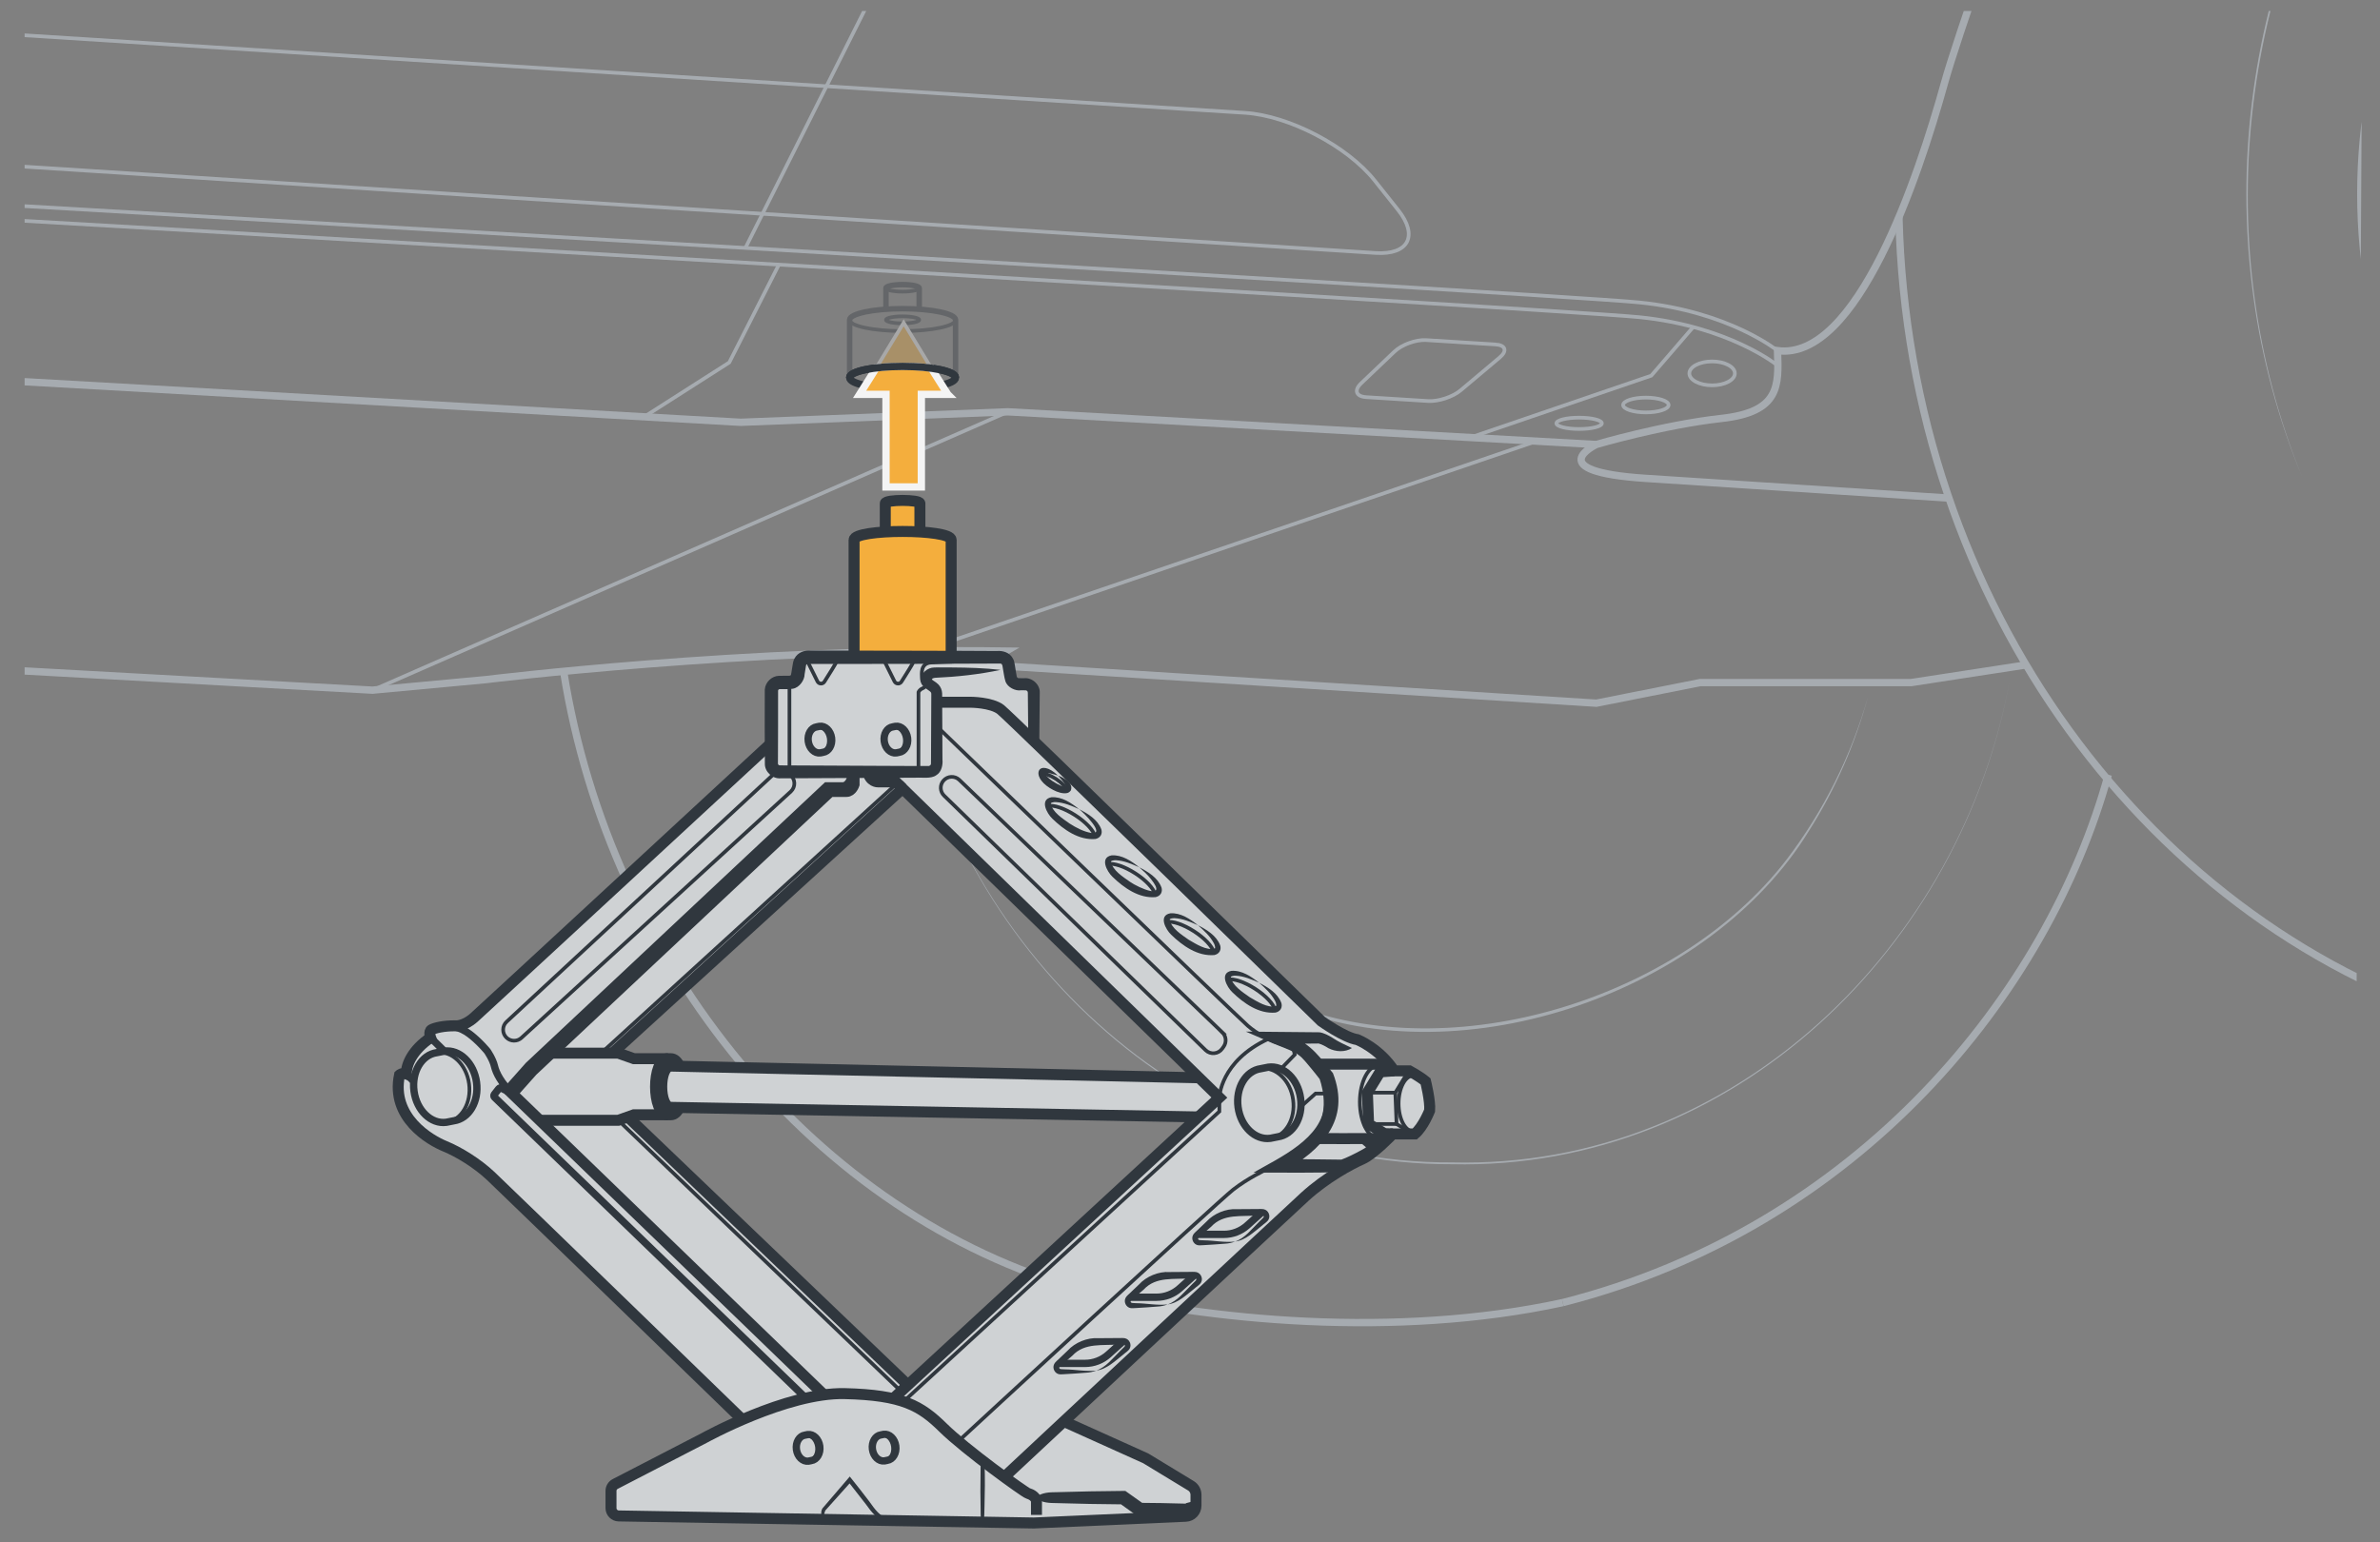 <?xml version="1.0" encoding="UTF-8"?><svg xmlns="http://www.w3.org/2000/svg" width="325" height="210.664" xmlns:xlink="http://www.w3.org/1999/xlink" viewBox="0 0 325 210.664"><rect x="0" y="0" width="325" height="210.664" fill="#808080" stroke="none"/><defs><clipPath id="uuid-1994374b-814c-45f0-80f3-7412c167d045"><polygon points="-334.688 196.922 -15.282 196.922 -15.282 1.751 -333.53 1.751 -334.688 196.922" style="fill:none;"/></clipPath><clipPath id="uuid-0b61b290-09d1-4baa-8aa1-d89f3df76a48"><polygon points="321.418 201.917 3.36 201.917 3.36 1.501 322.576 1.501 321.418 201.917" style="fill:none;"/></clipPath></defs><g id="uuid-78422011-47ae-4529-8a99-f5e6858f307b"><g style="clip-path:url(#uuid-1994374b-814c-45f0-80f3-7412c167d045);"><path d="m-230.949,46.177s6.446-5.226,18.466-6.446c12.02-1.219,264.582-15.679,264.582-15.679" style="fill:none; stroke:#a6abb0; stroke-miterlimit:10; stroke-width:.5px;"/><path d="m-230.949,48.147s6.446-5.226,18.466-6.446S52.099,26.023,52.099,26.023" style="fill:none; stroke:#a6abb0; stroke-miterlimit:10; stroke-width:.5px;"/><path d="m47.785,24.052c-8.362-10.104-12.899-28.007-14.115-41.354,0,0,3.495-5.22,9.24-8.413,0,0-3.139-17.371-4.533-22.738" style="fill:none; stroke:#a6abb0; stroke-miterlimit:10; stroke-width:.5px;"/><polyline points="-206.728 58.723 -128.098 54.351 -92.378 55.752 55.453 47.375" style="fill:none; stroke:#a6abb0; stroke-miterlimit:10;"/><path d="m-88.456,55.53l-26.413,4.868c-.349.064-.373.556-.031.653l12.806,3.631c.363.103.306.635-.071.658l-44.3,2.776c-.385.024-.432.572-.057.662l55.689,13.313c.029.007.06.01.09.009l58.162-2.023c.03-.001.06.002.089.009l14.946,3.526c.025.006.051.009.077.009h60.071s11.482,0,11.482,0" style="fill:none; stroke:#a6abb0; stroke-miterlimit:10; stroke-width:.5px;"/><path d="m21.496,83.622l-6.585,4.728-58.084,3.208-15.164-1.412s-34.848-4.315-69.53-3.817l3.153,1.825-82.021,5.144-13.894-2.758h-28.21s-15.333-2.359-15.333-2.359" style="fill:none; stroke:#a6abb0; stroke-miterlimit:10;"/><path d="m44.244.53l-219.738,13.961c-5.871.373-13.673,4.443-17.337,9.045l-3.139,3.942c-2.74,3.441-1.391,6.027,2.999,5.747L47.544,17.86" style="fill:none; stroke:#a6abb0; stroke-miterlimit:10; stroke-width:.5px;"/></g><g style="clip-path:url(#uuid-0b61b290-09d1-4baa-8aa1-d89f3df76a48);"><g style="opacity:.35;"><path d="m130.485,43.685c0,.845-3.238,1.53-7.231,1.53s-7.231-.685-7.231-1.53" style="fill:none; stroke:#30373e; stroke-miterlimit:10; stroke-width:.5px;"/><ellipse cx="123.253" cy="43.685" rx="2.27" ry=".48" style="fill:none; stroke:#30373e; stroke-miterlimit:10; stroke-width:.5px;"/><path d="m125.524,39.351c0,.265-1.016.48-2.27.48s-2.27-.215-2.27-.48" style="fill:none; stroke:#30373e; stroke-miterlimit:10; stroke-width:.5px;"/><path d="m120.983,42.232v-2.881c0-.265,1.016-.48,2.27-.48s2.27.215,2.27.48v2.881" style="fill:none; stroke:#30373e; stroke-miterlimit:10; stroke-width:.75px;"/><path d="m116.022,51.572v-7.887c0-.845,3.238-1.53,7.231-1.53s7.231.685,7.231,1.53v7.887" style="fill:none; stroke:#30373e; stroke-miterlimit:10; stroke-width:.75px;"/><path d="m127.167,50.284c-1.127-.161-2.468-.247-3.916-.247-1.309,0-2.543.075-3.594.204l3.744-6.158,3.766,6.201Z" style="fill:#f4ae3d; stroke:#f4f4f4; stroke-miterlimit:10; stroke-width:.5px;"/></g><path d="m147.53,176.12c17.407,4.287,43.229,6.704,65.871,1.784" style="fill:none; stroke:#a6abb0; stroke-miterlimit:10;"/><path d="m314.328,65.028c-12.941-31.098-9.189-68.692,10.387-96.214,6.494-9.15,14.665-17.07,24.055-23.211-9.33,6.215-17.445,14.161-23.919,23.307-19.446,27.558-23.208,64.971-10.522,96.118h0Z" style="fill:#a6abb0;"/><path d="m352.468,143.013c-.047,0-.109-.016-.156-.016-4.731-.654-9.354-1.665-13.867-2.988-.016-.016-.031-.016-.047-.016-44.681-13.093-77.811-57.351-79.089-110.344" style="fill:none; stroke:#a6abb0; stroke-miterlimit:10;"/><path d="m457.773,26.47c0,40.217-30.309,72.82-67.697,72.82-37.388,0-67.697-32.603-67.697-72.82s30.309-72.82,67.697-72.82,67.697,32.603,67.697,72.82Z" style="fill:none; stroke:#a6abb0; stroke-miterlimit:10;"/><path d="m123.452,90.803c5.718,36.682,36.63,68.185,74.839,67.953,38.353.941,69.741-29.554,76.234-66.317-6.423,36.839-37.814,67.426-76.237,66.566-38.264.152-69.197-31.45-74.836-68.202h0Z" style="fill:#a6abb0;"/><path d="m138.715,92.536c4.724,19.492,18.467,37.038,37.295,44.516,22.386,9.007,53.341-.68,67.915-19.601,5.084-6.665,8.898-14.282,11.176-22.361-1.749,6.482-4.472,12.708-8.08,18.385-13.439,21.981-47.178,33.785-71.167,23.962-18.866-7.58-32.689-25.243-37.139-44.901h0Z" style="fill:#a6abb0;"/><path d="m213.402,177.904c40.432-10.274,66.245-42.193,74.488-72.086" style="fill:none; stroke:#a6abb0; stroke-miterlimit:10;"/><path d="m76.963,91.688c6.344,39.992,34.502,74.348,70.567,84.432.043.014.072.014.115.029,4.618,1.28,9.365,2.201,14.227,2.733h.043" style="fill:none; stroke:#a6abb0; stroke-miterlimit:10;"/><path d="m297.518-78.943c-4.806,13.528-28.446,77.529-32.006,90.345s-11.926,37.914-22.784,36.49c.178,4.806.356,8.366-7.654,9.256-8.01.89-17.088,3.56-17.088,3.56,0,0-7.774,3.679,6.764,4.628,11.409.744,41.387,2.694,41.387,2.694" style="fill:none; stroke:#a6abb0; stroke-miterlimit:10;"/><path d="m242.728,47.892s-6.586-5.34-18.868-6.586c-12.282-1.246-270.34-16.02-270.34-16.02" style="fill:none; stroke:#a6abb0; stroke-miterlimit:10; stroke-width:.5px;"/><path d="m242.728,49.905s-6.586-5.34-18.868-6.586c-12.282-1.246-270.34-16.02-270.34-16.02" style="fill:none; stroke:#a6abb0; stroke-miterlimit:10; stroke-width:.5px;"/><polyline points="106.358 36.143 99.586 49.503 87.959 56.929" style="fill:none; stroke:#a6abb0; stroke-miterlimit:10; stroke-width:.5px;"/><polyline points="231.219 44.66 225.488 51.305 200.771 59.754" style="fill:none; stroke:#a6abb0; stroke-miterlimit:10; stroke-width:.5px;"/><polyline points="217.98 60.711 137.639 56.244 101.142 57.676 -49.906 49.116" style="fill:none; stroke:#a6abb0; stroke-miterlimit:10;"/><path d="m-15.21,86.152l6.728,4.831,59.347,3.278,15.494-1.443s35.606-4.408,71.043-3.9l-3.222,1.865,83.806,5.256,14.196-2.818h28.824l15.666-2.41" style="fill:none; stroke:#a6abb0; stroke-miterlimit:10;"/><line x1="209.805" y1="60.257" x2="124.673" y2="89.32" style="fill:none; stroke:#a6abb0; stroke-miterlimit:10; stroke-width:.5px;"/><line x1="50.866" y1="94.261" x2="137.639" y2="56.244" style="fill:none; stroke:#a6abb0; stroke-miterlimit:10; stroke-width:.5px;"/><path d="m-54.522,1.143l224.519,14.265c5.999.381,13.97,4.54,17.714,9.242l3.207,4.027c2.8,3.516,1.421,6.158-3.065,5.872L-57.893,18.85" style="fill:none; stroke:#a6abb0; stroke-miterlimit:10; stroke-width:.5px;"/><path d="m204.218,47.042c1.376.086,1.639.883.584,1.771l-5.35,4.501c-1.055.888-3.045,1.544-4.421,1.458l-8.478-.531c-1.376-.086-1.685-.935-.687-1.886l4.552-4.334c.999-.951,2.942-1.659,4.318-1.572l9.482.594Z" style="fill:none; stroke:#a6abb0; stroke-miterlimit:10; stroke-width:.5px;"/><polyline points="101.789 33.862 122.775 -8.009 121.824 -16.01 138.652 -42.118" style="fill:none; stroke:#a6abb0; stroke-miterlimit:10; stroke-width:.5px;"/><ellipse cx="233.796" cy="50.996" rx="3.107" ry="1.633" style="fill:none; stroke:#a6abb0; stroke-miterlimit:10; stroke-width:.5px;"/><ellipse cx="224.751" cy="55.314" rx="3.107" ry="1.01" style="fill:none; stroke:#a6abb0; stroke-miterlimit:10; stroke-width:.5px;"/><ellipse cx="215.638" cy="57.815" rx="3.107" ry=".775" style="fill:none; stroke:#a6abb0; stroke-miterlimit:10; stroke-width:.5px;"/><ellipse cx="123.253" cy="51.572" rx="7.231" ry="1.53" style="fill:none; stroke:#30373e; stroke-miterlimit:10;"/></g><path d="m129.42,53.857h-3.605v12.645h-4.828v-12.645h-3.605l2.274-3.616c1.051-.129,2.285-.204,3.594-.204,1.448,0,2.789.086,3.916.247l2.253,3.573Z" style="fill:#f4ae3d; stroke:#f4f4f4; stroke-miterlimit:10;"/></g><g id="uuid-16e37f50-907e-473f-81b4-20ebfb4324f2"><path d="m125.617,72.514v-3.763c0-.272-1.182-.408-2.364-.408s-2.364.136-2.364.408v3.9" style="fill:#f4ae3d; stroke:#30373e; stroke-miterlimit:10; stroke-width:1.5px;"/><path d="m129.884,73.734v16.038h-13.257v-16.038c0-1.535,13.257-1.535,13.257,0Z" style="fill:#f4ae3d; stroke:#30373e; stroke-miterlimit:10; stroke-width:1.5px;"/><path d="m194.667,147.688c-.796-.67-2.204-1.434-2.204-1.434h-2.091c-2.024-3.093-5.031-4.268-5.031-4.268-1.712-.246-4.905-2.516-4.905-2.516,0,0-28.036-27.432-39.266-38.271v-6.604c0-.631-.511-1.142-1.142-1.142h-.903c-.558,0-1.029-.405-1.122-.956l-.299-1.772c-.013-.06-.027-.113-.046-.159-.14-.471-.571-.796-1.075-.796h-26.29c-.557,0-1.032.405-1.122.962l-.245,1.52c-.089.55-.564.956-1.122.956h-1.327c-.631,0-1.142.511-1.142,1.142v7.109s-39.173,36.24-40.594,37.507c-1.42,1.268-2.555,1.135-2.555,1.135-.292-.007-.571.007-.836.02-1.175.073-2.064.312-2.423.504-.431.239-.126,1.089-.126,1.089-2.449,1.666-3.325,3.604-3.325,4.958-.564-.193-.923.139-.923.139-1.221,5.828,4.195,8.914,6.173,9.73,1.985.816,4.427,2.33,6.292,4.075,1.852,1.732,33.797,32.735,34.341,33.266-3.08,1.334-5.223,2.522-5.223,2.522l-12.126,6.266c-.353.183-.578.551-.578.949v2.35c0,.584.471,1.059,1.055,1.069l28.414.485h.007l8.456.139h.026s12.763.219,12.763.219l7.016.119.412-.02,20.35-.896c.777-.034,1.387-.677,1.387-1.454v-1.473c0-.511-.267-.98-.697-1.241l-6.179-3.75-11.171-5.038c2.788-2.608,6.073-5.675,9.471-8.841,3.067-2.861,6.219-5.808,9.186-8.575,3.558-3.319,6.85-6.385,9.379-8.748,2.535-2.356,4.314-4.009,4.858-4.507,1.646-1.507,3.478-2.755,5.031-3.677,1.162-.684,2.164-1.188,2.821-1.473,1.533-.677,4.175-3.438,4.175-3.438h3.007c.239-.206.474-.462.684-.743.272-.365.518-.77.717-1.142.392-.71.624-1.308.624-1.308.119-1.288-.558-3.989-.558-3.989Zm-103.084-3.1h-.372s-4.646,0-4.646,0l-2.137-.75h-.816s39.645-36.153,39.645-36.153l40.487,39.518-70.953-1.573c-.279-.631-.684-1.042-1.208-1.042Zm-5.861,7.958l.843-.292h5.018c.511,0,.909-.392,1.188-.996l70.866,1.288-39.664,36.618-38.251-36.618Z" style="fill:#cfd2d4;"/><path d="m140.419,101.202l-.062-6.558c.008-.231-.121-.327-.271-.363-.144-.012-.523,0-.676-.002-.718.12-1.838-.381-2.114-1.235-.163-.513-.254-1.245-.352-1.78-.049-.18-.023-.57-.269-.625-.047-.011-.035-.013-.134-.014l-.41.002c-6.691.039-17.802.063-24.594.054,0,0-.82,0-.82,0h-.41c-.137.002-.218.078-.241.214-.039.25-.153.953-.195,1.214.002.745-.687,1.81-1.614,1.957-.857.112-1.075.027-1.793.055-.055.003-.105.022-.146.063-.04.04-.062.089-.067.143v.747c.013,2.364-.011,5.843-.016,8.198,0,0-.004.82-.004.82,0,0,0,.189,0,.189,0,0,.003.045.003.045.006.028.016.055.031.081.101.116.088.115.286.124,0,0,.41.002.41.002,1.01.002,3.865.02,4.919.023,1.186-.003,14.244.084,14.978.059.383-.142.247-.373.276-.869,0-.505.01-1.933.011-2.459,0,0,.03-6.536.03-6.536-.03-.245-.026-.217-.668-.675-.328-.196-.746-.766-.719-1.19-.093-1.005.928-1.711,1.765-1.72.676-.038,1.841.01,2.499-.006,2.184.018,4.375.071,6.577.329-2.948.627-5.958.947-8.944,1.082-.228.038-.415.083-.443.23,0,.008.009.007-.02-.034.243.259.47.282.926.717.31.328.493.771.506,1.221l.032,6.581c-.017.523.023,1.949.011,2.459.073.635-.102,1.703-.835,2.124-.696.535-2.072.287-2.864.346,0,0-13.117.061-13.117.061,0,0-3.279.015-3.279.015-.165-.018-1.879.022-2.049.009-1.058.073-2.132-.889-2.108-1.989-.018-3.129-.034-6.993-.012-10.13.065-1.001.937-1.853,1.94-1.884,0,0,.866-.004.866-.004.735.005.646.006.749-.095.03.103.132-.713.217-1.19.068-.352.093-.755.295-1.084.417-.809,1.353-1.151,2.218-1.065,0,0,.82,0,.82,0,4.353,0,15.469.003,19.675.029,0,0,3.279.017,3.279.017l1.64.008c.815-.076,1.754.217,2.166.993.204.306.248.723.307,1.076.071.389.158,1.063.239,1.441.155.233.119.189.566.201,0,0,.41.002.41.002,1.132-.127,2.238.892,2.161,2.012,0,0-.062,6.558-.062,6.558h-1.5Z" style="fill:#30373e;"/><path d="m127.916,95.908h4.602s2.822,0,4.111.982c1.288.982,43.807,42.58,43.807,42.58,0,0,3.19,2.27,4.908,2.516,0,0,3.006,1.174,5.031,4.268h2.086s1.411.763,2.209,1.438c0,0,.675,2.7.552,3.988,0,0-.859,2.209-2.025,3.19h-3.006s-2.638,2.761-4.172,3.436-4.97,2.516-7.853,5.154-40.985,38.224-40.985,38.224" style="fill:none; stroke:#30373e; stroke-miterlimit:10; stroke-width:1.5px;"/><path d="m145.269,194.13l11.177,5.038,6.173,3.748c.434.263.699.734.699,1.241v1.475c0,.777-.612,1.416-1.388,1.451l-20.761.92-56.682-.964c-.584-.01-1.052-.486-1.052-1.07v-2.345c0-.4.223-.767.579-.951l12.121-6.266s11.289-6.258,19.204-6.074c7.915.184,10.402,1.657,13.453,4.663,3.051,3.006,11.15,8.835,11.579,8.958s1.166.491,1.166,1.166v1.779" style="fill:none; stroke:#30373e; stroke-miterlimit:10; stroke-width:1.5px;"/><polyline points="121.961 191.022 166.508 149.9 123.253 107.688 83.557 143.887" style="fill:none; stroke:#30373e; stroke-miterlimit:10; stroke-width:1.5px;"/><line x1="122.505" y1="106.972" x2="82.249" y2="143.682" style="fill:none; stroke:#30373e; stroke-miterlimit:10; stroke-width:.5px;"/><path d="m116.627,105.418v1.718s-.307.957-1.043.957h-2.209s-40.678,38.161-40.678,38.161l-2.761,3.102,42.578,41.148" style="fill:none; stroke:#30373e; stroke-miterlimit:10; stroke-width:1.5px;"/><path d="m116.114,105.294v1.082s-.307.957-1.043.957h-2.209s-40.678,38.161-40.678,38.161l-2.761,3.102" style="fill:none; stroke:#30373e; stroke-miterlimit:10;"/><path d="m109.918,190.827l-42.39-40.967c-.107-.103-.118-.27-.027-.387l.609-.778c.085-.109.235-.142.359-.08l1.468.74c-1.501-1.45-2.199-2.802-2.419-3.753s-.974-2.039-.974-2.039c0,0-1.069-1.317-2.438-2.354-1.369-1.037-2.754-1.09-2.754-1.09" style="fill:none; stroke:#30373e; stroke-miterlimit:10;"/><line x1="123.976" y1="189.162" x2="85.725" y2="152.547" style="fill:none; stroke:#30373e; stroke-miterlimit:10; stroke-width:1.5px;"/><line x1="122.997" y1="189.974" x2="84.431" y2="153.006" style="fill:none; stroke:#30373e; stroke-miterlimit:10; stroke-width:.5px;"/><path d="m92.769,151.259c-.278.604-.672.993-1.183.993h-5.023s-2.131.753-2.131.753h-10.717" style="fill:none; stroke:#30373e; stroke-miterlimit:10; stroke-width:1.5px;"/><path d="m92.79,145.628c-.28-.63-.682-1.038-1.205-1.038h-5.023s-2.131-.753-2.131-.753h-9.156" style="fill:none; stroke:#30373e; stroke-miterlimit:10; stroke-width:1.5px;"/><path d="m91.212,152.252c-2.26,0-2.26-7.662,0-7.662" style="fill:none; stroke:#30373e; stroke-miterlimit:10; stroke-width:1.5px;"/><path d="m163.64,152.547l-72.029-1.309c-1.663,0-1.663-5.636,0-5.636l72.131,1.598" style="fill:none; stroke:#30373e; stroke-miterlimit:10; stroke-width:1.5px;"/><path d="m101.365,193.887s-32.481-31.521-34.345-33.269c-1.864-1.747-4.31-3.262-6.291-4.077-1.98-.815-7.397-3.903-6.174-9.727,0,0,.357-.335.925-.138,0-1.354.874-3.298,3.32-4.958,0,0-.306-.852.131-1.092s1.682-.546,3.255-.524c0,0,1.136.131,2.556-1.136,1.42-1.267,40.597-37.505,40.597-37.505" style="fill:none; stroke:#30373e; stroke-miterlimit:10; stroke-width:1.5px;"/><line x1="107.803" y1="93.208" x2="107.803" y2="105.418" style="fill:none; stroke:#30373e; stroke-miterlimit:10; stroke-width:.5px;"/><path d="m110.35,90.494l1.275,2.566c.189.38.72.408.948.05.635-1,1.622-2.572,1.578-2.616" style="fill:none; stroke:#30373e; stroke-miterlimit:10; stroke-width:.5px;"/><path d="m120.871,90.494l1.275,2.566c.189.38.72.408.948.05.635-1,1.622-2.572,1.578-2.616" style="fill:none; stroke:#30373e; stroke-miterlimit:10; stroke-width:.5px;"/><path d="m125.422,105.418v-10.883s.109-.306.481-.481.59-.306.328-.546-.347-.633-.347-1.027c0-.393-.221-1.879,1.22-1.988s9.349-.306,9.349-.306c0,0,1.133-.194,1.254.536" style="fill:none; stroke:#30373e; stroke-miterlimit:10; stroke-width:.5px;"/><path d="m127.916,99.188s41.215,39.821,42.482,40.913,2.687,1.813,4.15,2.359,2.556.786,3.844,2.294c1.289,1.507,2.031,2.49,2.031,2.49,0,0,1.638,4.259-.546,7.252-2.184,2.993-7.055,5.286-7.055,5.286h10.378" style="fill:none; stroke:#30373e; stroke-miterlimit:10; stroke-width:.5px;"/><path d="m186.776,154.948l.717.542c2.786,1.986-2.394,3.833-3.866,4.548-4.034.205-8.394.089-12.462.112,3.574-2.059,9.471-4.672,9.69-9.404.057-1.119-.134-2.36-.484-3.404l.123.221-1.385-1.731c-1.239-1.998-3.219-2.475-5.275-3.333,0,0-3.711-1.608-3.711-1.608l4.052.039,6.009.057c.582.079,1.254.425,1.763.748.851.576,1.615.896,2.671,1.402-.961.613-2.223.525-3.217.021-.464-.298-.903-.522-1.432-.672,0,0,.215.031.215.031,0,0-6.009.057-6.009.057l.341-1.569c.67.272,1.31.53,2.051.777,2.385.62,3.963,3.022,5.452,4.782,2.493,6.414-1.573,10.513-6.856,13.492,0,0-.431-1.745-.431-1.745,2.865-.008,5.731.036,8.597.069l-.297.053c.972-.352,1.952-.856,2.873-1.352.307-.169.6-.333.828-.539.031-.025.033-.073-.002.093-.024.182.098.321.096.301-.164-.14-.679-.57-.853-.718,0,0,.801-1.268.801-1.268h0Z" style="fill:#30373e;"/><polyline points="190.375 146.253 188.463 146.391 186.723 149.231 186.89 153.512 189.052 154.823 190.191 154.869" style="fill:none; stroke:#30373e; stroke-miterlimit:10; stroke-width:1.5px;"/><polyline points="192.277 146.391 190.538 149.231 190.705 153.512 192.867 154.823" style="fill:none; stroke:#30373e; stroke-miterlimit:10; stroke-width:.5px;"/><path d="m189.577,146.253s-.371-.889-1.791-.911-7.913-.003-7.913-.003" style="fill:none; stroke:#30373e; stroke-miterlimit:10; stroke-width:1.5px;"/><path d="m189.052,154.823s-.524.655-1.332.677-8.079,0-8.079,0" style="fill:none; stroke:#30373e; stroke-miterlimit:10; stroke-width:1.5px;"/><ellipse cx="192.995" cy="150.711" rx="2.009" ry="3.805" style="fill:none; stroke:#30373e; stroke-miterlimit:10; stroke-width:.5px;"/><path d="m188.339,155.51c-1.462,0-2.647-2.244-2.647-5.012s1.185-5.012,2.647-5.012" style="fill:none; stroke:#30373e; stroke-miterlimit:10; stroke-width:.5px;"/><line x1="186.723" y1="149.231" x2="190.538" y2="149.231" style="fill:none; stroke:#30373e; stroke-miterlimit:10; stroke-width:.5px;"/><line x1="186.89" y1="153.512" x2="190.705" y2="153.512" style="fill:none; stroke:#30373e; stroke-miterlimit:10; stroke-width:.5px;"/><path d="m172.823,159.781s-2.406,1.12-4.437,2.704c-2.031,1.584-37.528,34.359-37.528,34.359" style="fill:none; stroke:#30373e; stroke-miterlimit:10; stroke-width:.5px;"/><path d="m123.376,191.421l43.132-39.618v-1.903s.1-4.955,6.69-8.009" style="fill:none; stroke:#30373e; stroke-miterlimit:10; stroke-width:.5px;"/><path d="m173.469,155.466c-2.074.282-4.045-1.619-4.402-4.245-.357-2.626,1.035-4.984,3.11-5.266l1.022-.203c2.074-.282,4.045,1.619,4.402,4.245.357,2.626-1.035,4.984-3.11,5.266l-1.022.203Z" style="fill:none; stroke:#30373e; stroke-miterlimit:10;"/><path d="m172.177,145.955c2.074-.282,4.045,1.619,4.402,4.245.357,2.626-1.035,4.984-3.11,5.266" style="fill:none; stroke:#30373e; stroke-miterlimit:10; stroke-width:.5px;"/><path d="m60.94,153.278c-2.074.282-4.045-1.619-4.402-4.245-.357-2.626,1.035-4.984,3.11-5.266l1.022-.203c2.074-.282,4.045,1.619,4.402,4.245s-1.035,4.984-3.11,5.266l-1.022.203Z" style="fill:none; stroke:#30373e; stroke-miterlimit:10;"/><path d="m59.648,143.767c2.074-.282,4.045,1.619,4.402,4.245.357,2.626-1.035,4.984-3.11,5.266" style="fill:none; stroke:#30373e; stroke-miterlimit:10; stroke-width:.5px;"/><path d="m122.392,102.825c-.774.105-1.51-.604-1.644-1.585s.387-1.861,1.161-1.966l.382-.076c.774-.105,1.51.604,1.644,1.585s-.387,1.861-1.161,1.966l-.382.076Z" style="fill:none; stroke:#30373e; stroke-miterlimit:10;"/><path d="m121.909,99.274c.774-.105,1.51.604,1.644,1.585s-.387,1.861-1.161,1.966" style="fill:none; stroke:#30373e; stroke-miterlimit:10; stroke-width:.5px;"/><path d="m120.778,199.523c-.774.105-1.51-.604-1.644-1.585s.387-1.861,1.161-1.966l.382-.076c.774-.105,1.51.604,1.644,1.585.133.981-.387,1.861-1.161,1.966l-.382.076Z" style="fill:none; stroke:#30373e; stroke-miterlimit:10;"/><path d="m120.295,195.972c.774-.105,1.51.604,1.644,1.585.133.981-.387,1.861-1.161,1.966" style="fill:none; stroke:#30373e; stroke-miterlimit:10; stroke-width:.5px;"/><path d="m110.401,199.556c-.774.105-1.51-.604-1.644-1.585s.387-1.861,1.161-1.966l.382-.076c.774-.105,1.51.604,1.644,1.585.133.981-.387,1.861-1.161,1.966l-.382.076Z" style="fill:none; stroke:#30373e; stroke-miterlimit:10;"/><path d="m109.918,196.005c.774-.105,1.51.604,1.644,1.585.133.981-.387,1.861-1.161,1.966" style="fill:none; stroke:#30373e; stroke-miterlimit:10; stroke-width:.5px;"/><path d="m112.015,102.825c-.774.105-1.51-.604-1.644-1.585s.387-1.861,1.161-1.966l.382-.076c.774-.105,1.51.604,1.644,1.585s-.387,1.861-1.161,1.966l-.382.076Z" style="fill:none; stroke:#30373e; stroke-miterlimit:10;"/><path d="m111.532,99.274c.774-.105,1.51.604,1.644,1.585s-.387,1.861-1.161,1.966" style="fill:none; stroke:#30373e; stroke-miterlimit:10; stroke-width:.5px;"/><polyline points="177.647 151.138 179.64 149.355 180.845 149.355" style="fill:none; stroke:#30373e; stroke-miterlimit:10; stroke-width:.5px;"/><polyline points="174.893 146.001 176.806 144.031 176.634 143.299" style="fill:none; stroke:#30373e; stroke-miterlimit:10; stroke-width:.5px;"/><path d="m166.912,141l-35.911-34.484c-.62-.596-1.614-.547-2.173.107h0c-.513.599-.472,1.494.093,2.044l35.714,34.762c.659.641,1.735.542,2.265-.209l.197-.278c.427-.604.348-1.43-.186-1.942Z" style="fill:none; stroke:#30373e; stroke-miterlimit:10; stroke-width:.5px;"/><path d="m105.695,105.693l-36.511,33.848c-.631.585-.64,1.579-.02,2.175h0c.569.547,1.464.558,2.046.025l36.777-33.636c.678-.62.642-1.7-.077-2.273l-.266-.212c-.578-.461-1.407-.43-1.949.073Z" style="fill:none; stroke:#30373e; stroke-miterlimit:10; stroke-width:.5px;"/><path d="m171.931,134.217c-1.018-.456-2.065-.9-3.167-.96-.331-.022-.678.083-.685.178.17,1.168,1.635,2.09,2.58,2.76,1.001.58,2.45,1.53,3.581,1.201.083-.045.036-.404-.123-.696-.511-.978-1.349-1.746-2.186-2.484,1.199.615,2.539,1.417,3.042,2.757.064.225.103.541-.077.845-.184.301-.489.423-.725.477-2.266.197-4.338-1.27-5.891-2.778-.756-.718-1.772-2.62-.119-2.924,1.428-.098,2.713.787,3.77,1.622h0Z" style="fill:#30373e;"/><path d="m174.088,137.886c-.185-.765-1.226-1.894-2.692-2.837s-2.923-1.421-3.7-1.271" style="fill:none; stroke:#30373e; stroke-miterlimit:10; stroke-width:.5px;"/><path d="m163.58,126.36c-1.018-.456-2.065-.9-3.167-.96-.331-.022-.678.083-.685.178.17,1.168,1.635,2.09,2.58,2.76,1.001.58,2.45,1.53,3.581,1.201.083-.045.036-.404-.123-.696-.511-.978-1.349-1.746-2.186-2.484,1.199.615,2.538,1.417,3.042,2.757.064.225.103.541-.077.845-.184.301-.489.423-.725.477-2.266.197-4.338-1.27-5.891-2.778-.756-.718-1.772-2.62-.119-2.924,1.428-.099,2.713.787,3.77,1.622h0Z" style="fill:#30373e;"/><path d="m165.737,130.029c-.185-.765-1.226-1.894-2.692-2.837-1.466-.943-2.923-1.421-3.7-1.271" style="fill:none; stroke:#30373e; stroke-miterlimit:10; stroke-width:.5px;"/><path d="m155.563,118.446c-1.018-.456-2.065-.9-3.167-.96-.331-.022-.678.083-.686.178.171,1.168,1.635,2.089,2.58,2.76,1.209.852,5.267,2.621,2.865-.384-.454-.585-1.019-1.088-1.592-1.595,1.199.615,2.538,1.417,3.042,2.757.064.225.103.541-.077.845-.184.301-.489.423-.725.477-2.266.197-4.338-1.27-5.891-2.778-.756-.718-1.772-2.62-.119-2.924,1.428-.099,2.713.787,3.77,1.622h0Z" style="fill:#30373e;"/><path d="m157.721,122.115c-.185-.765-1.226-1.894-2.692-2.837-1.466-.943-2.923-1.421-3.7-1.271" style="fill:none; stroke:#30373e; stroke-miterlimit:10; stroke-width:.5px;"/><path d="m147.35,110.506c-1.018-.456-2.065-.9-3.167-.96-.331-.022-.678.083-.686.178.17,1.168,1.635,2.09,2.58,2.76.894.568,1.874,1.088,2.908,1.269,2.119.333-1.082-2.849-1.636-3.247,1.199.614,2.538,1.417,3.042,2.757.064.225.103.541-.076.845-.185.301-.489.423-.725.477-2.266.197-4.338-1.27-5.891-2.778-.756-.717-1.772-2.62-.119-2.924,1.428-.099,2.713.787,3.77,1.622h0Z" style="fill:#30373e;"/><path d="m149.508,114.175c-.185-.765-1.226-1.894-2.692-2.837s-2.923-1.421-3.7-1.271" style="fill:none; stroke:#30373e; stroke-miterlimit:10; stroke-width:.5px;"/><path d="m144.476,105.926c-.562-.18-1.527-.484-1.923-.324.051-.1.042.025.141.146.551.689,1.394,1.221,2.202,1.57.164.07.332.126.481.154.151.04.261-.022.19.068-.008.117.031-.055-.045-.201-.232-.532-.647-.96-1.046-1.413.765.28,2.163,1.018,1.747,2.036-.326.437-.699.375-.935.382-.708-.048-1.331-.356-1.913-.707-2.824-1.745-1.478-4.183,1.101-1.712h0Z" style="fill:#30373e;"/><path d="m145.637,107.901c-.1-.412-.66-1.019-1.449-1.527s-1.573-.765-1.991-.684" style="fill:none; stroke:#30373e; stroke-miterlimit:10; stroke-width:.5px;"/><path d="m168.666,169.563c1.343-.464,2.261-1.713,3.247-2.666,0,0,.508-.502.508-.502.149-.15.157-.141.142-.286-.038-.24-.483-.099-.772-.113-2.26.202-4.716-.284-6.396,1.538,0,0-1.081.932-1.081.932l-.541.465c-.224.142-.225.338-.019.43.09.022.513.025.647.038,1.384.017,2.906.332,4.264.164-.443.177-.931.275-1.412.297-.709.062-2.142.162-2.853.195-.274.002-.461.048-.778.016-.609-.082-.985-.795-.728-1.351.168-.373.585-.633.829-.904,0,0,1.033-.984,1.033-.984.977-1.083,2.669-1.792,4.157-1.689.71-.013,2.143-.026,2.853-.021.294.017.457-.033.809.028.623.138.947.869.651,1.412-.188.345-.626.575-.879.819-1.086.839-2.254,2.019-3.684,2.181h0Z" style="fill:#30373e;"/><path d="m172.339,165.545l-2.017,1.815c-.877.789-2.013,1.226-3.194,1.226h-3.6" style="fill:none; stroke:#30373e; stroke-miterlimit:10;"/><path d="m159.453,178.149c1.343-.464,2.261-1.713,3.247-2.666,0,0,.508-.502.508-.502.149-.15.157-.141.142-.286-.038-.24-.483-.099-.772-.113-2.26.202-4.716-.284-6.396,1.538,0,0-1.081.932-1.081.932l-.541.465c-.224.142-.225.338-.019.43.09.022.513.025.647.038,1.384.017,2.906.332,4.264.164-.443.177-.931.275-1.412.297-.709.062-2.141.162-2.852.195-.274.001-.461.048-.778.016-.61-.082-.985-.795-.728-1.351.168-.373.586-.633.829-.904,0,0,1.033-.984,1.033-.984.977-1.083,2.669-1.792,4.157-1.689.71-.013,2.143-.026,2.853-.021.294.017.457-.033.809.028.623.138.948.869.651,1.412-.188.345-.626.575-.879.819-1.086.839-2.254,2.019-3.684,2.181h0Z" style="fill:#30373e;"/><path d="m163.125,174.131l-2.017,1.815c-.877.789-2.013,1.226-3.194,1.226h-3.6" style="fill:none; stroke:#30373e; stroke-miterlimit:10;"/><path d="m149.706,187.184c1.343-.464,2.261-1.713,3.247-2.666,0,0,.508-.502.508-.502.149-.15.157-.141.142-.286-.038-.24-.483-.099-.772-.113-2.26.202-4.716-.284-6.396,1.538,0,0-1.081.932-1.081.932l-.541.465c-.224.142-.225.338-.019.43.09.022.513.025.647.038,1.384.017,2.906.332,4.264.164-.443.177-.931.275-1.412.297-.709.062-2.142.162-2.853.195-.274.002-.461.048-.778.016-.609-.082-.985-.795-.728-1.351.168-.373.585-.633.829-.904,0,0,1.033-.984,1.033-.984.977-1.083,2.669-1.792,4.157-1.689.71-.013,2.143-.026,2.853-.021.294.017.457-.033.809.028.623.138.947.869.651,1.412-.188.345-.626.575-.879.819-1.086.839-2.254,2.019-3.684,2.181h0Z" style="fill:#30373e;"/><path d="m153.379,183.166l-2.017,1.815c-.877.789-2.013,1.226-3.194,1.226h-3.6" style="fill:none; stroke:#30373e; stroke-miterlimit:10;"/><line x1="55.479" y1="146.675" x2="56.482" y2="147.673" style="fill:none; stroke:#30373e; stroke-miterlimit:10;"/><line x1="58.8" y1="141.717" x2="60.67" y2="143.563" style="fill:none; stroke:#30373e; stroke-miterlimit:10;"/><path d="m163.384,204.916c.358,1.364-.503,2.194-1.851,2.081-2.001.055-4.165.097-6.156.103,0,0-.244-.174-.244-.174l-2.286-1.637.533.171c-2.905-.012-6.119-.085-9.04-.17-1.004-.018-2.009.008-3.013-.748,1.004-.756,2.009-.73,3.013-.748,2.928-.084,6.129-.159,9.04-.17,0,0,.291-.001.291-.001l.242.172,2.292,1.628-.536-.172c1.884.005,3.97.049,5.864.101,0,0,.461.01.461.01.066.004.028-.005-.031.056-.061.067-.055.12-.04.074.017-.026.012-.157.011-.188l1.449-.386h0Z" style="fill:#30373e;"/><path d="m134.308,199.286c.174.235.106.47.141.717.07,1.724.041,4.05-.011,5.782,0,0-.028,1.05-.028,1.05-.004,1.256-.503,1.29-.493-.004-.009-.658-.03-2.467-.039-3.15,0-1.089.016-2.854.034-3.927,0,0,0-.127,0-.127-.011-.07.021.074.089.054l.305-.396h0Z" style="fill:#30373e;"/><path d="m121.406,207.916c-1.485-.151-2.415-1.42-3.182-2.492,0,0-2.427-3.107-2.427-3.107l.462.01-3.593,4.006.039-.06c-.089.202-.158.453-.157.665.003.255.145.436.362.584-.777.055-.936-.983-.607-1.508,0,0,3.503-4.084,3.503-4.084l.234-.273c.906,1.121,1.792,2.255,2.665,3.403.737,1.019,1.455,2.145,2.744,2.358,0,0-.043.498-.043.498h0Z" style="fill:#30373e;"/><path d="m123.253,107.688l-.912-.9h-2.427s-1.185.048-1.422-1.494" style="fill:none; stroke:#30373e; stroke-miterlimit:10; stroke-width:1.5px;"/><path d="m116.022,51.572c0-.845,3.238-1.53,7.231-1.53s7.231.685,7.231,1.53" style="fill:none; stroke:#30373e; stroke-miterlimit:10;"/></g></svg>